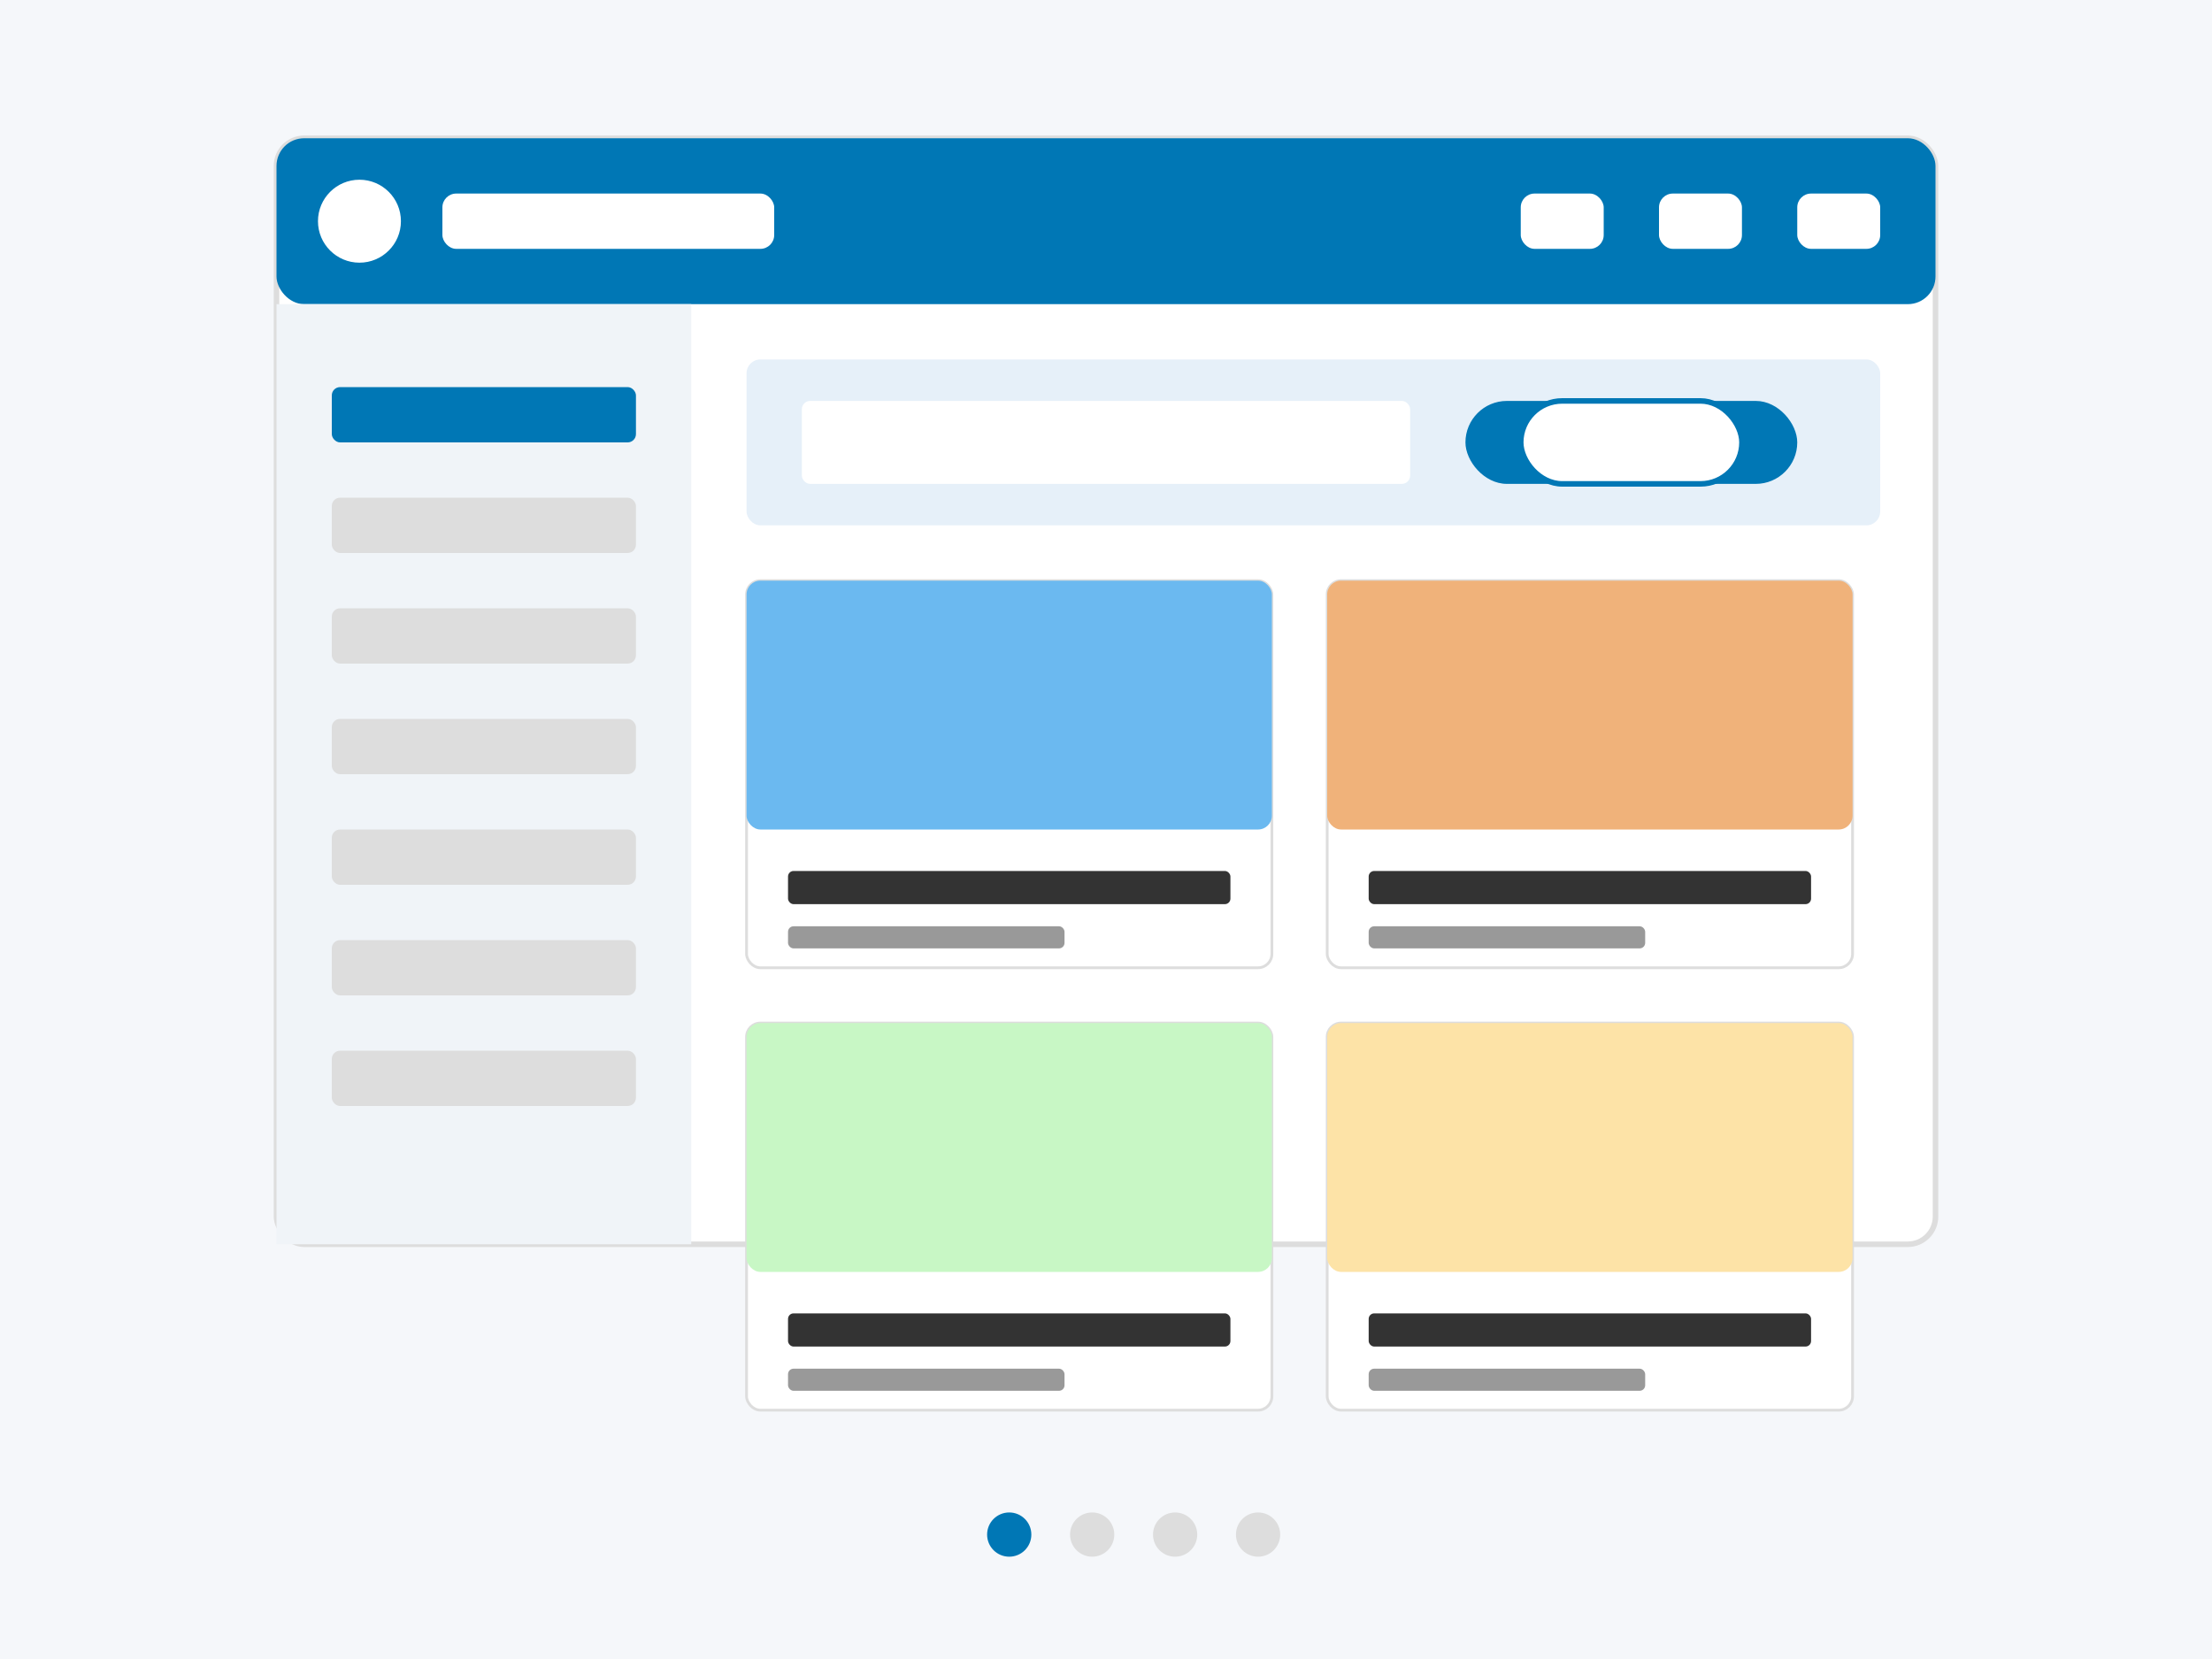 <svg xmlns="http://www.w3.org/2000/svg" viewBox="0 0 800 600">
  <!-- Background -->
  <rect width="800" height="600" fill="#f5f7fa" />
  
  <!-- Device Frame -->
  <rect x="100" y="50" width="600" height="400" rx="10" fill="#fff" stroke="#ddd" stroke-width="2" />
  
  <!-- Header -->
  <rect x="100" y="50" width="600" height="60" rx="10" fill="#0077B5" />
  <circle cx="130" cy="80" r="15" fill="#fff" />
  <rect x="160" y="70" width="120" height="20" rx="5" fill="#fff" />
  <rect x="550" y="70" width="30" height="20" rx="5" fill="#fff" />
  <rect x="600" y="70" width="30" height="20" rx="5" fill="#fff" />
  <rect x="650" y="70" width="30" height="20" rx="5" fill="#fff" />
  
  <!-- Sidebar -->
  <rect x="100" y="110" width="150" height="340" fill="#f0f4f8" />
  <rect x="120" y="140" width="110" height="20" rx="3" fill="#0077B5" />
  <rect x="120" y="180" width="110" height="20" rx="3" fill="#ddd" />
  <rect x="120" y="220" width="110" height="20" rx="3" fill="#ddd" />
  <rect x="120" y="260" width="110" height="20" rx="3" fill="#ddd" />
  <rect x="120" y="300" width="110" height="20" rx="3" fill="#ddd" />
  <rect x="120" y="340" width="110" height="20" rx="3" fill="#ddd" />
  <rect x="120" y="380" width="110" height="20" rx="3" fill="#ddd" />
  
  <!-- Content Area - Course Grid -->
  <rect x="270" y="130" width="410" height="60" rx="5" fill="#e6f0f9" />
  <rect x="290" y="145" width="220" height="30" rx="3" fill="#fff" />
  <rect x="530" y="145" width="120" height="30" rx="15" fill="#0077B5" />
  
  <!-- Course Cards -->
  <rect x="270" y="210" width="190" height="140" rx="5" fill="#fff" stroke="#ddd" stroke-width="1" />
  <rect x="270" y="210" width="190" height="90" rx="5" fill="#6bb9f0" />
  <rect x="285" y="315" width="160" height="12" rx="2" fill="#333" />
  <rect x="285" y="335" width="100" height="8" rx="2" fill="#999" />
  
  <rect x="480" y="210" width="190" height="140" rx="5" fill="#fff" stroke="#ddd" stroke-width="1" />
  <rect x="480" y="210" width="190" height="90" rx="5" fill="#f0b27a" />
  <rect x="495" y="315" width="160" height="12" rx="2" fill="#333" />
  <rect x="495" y="335" width="100" height="8" rx="2" fill="#999" />
  
  <rect x="270" y="370" width="190" height="140" rx="5" fill="#fff" stroke="#ddd" stroke-width="1" />
  <rect x="270" y="370" width="190" height="90" rx="5" fill="#c8f7c5" />
  <rect x="285" y="475" width="160" height="12" rx="2" fill="#333" />
  <rect x="285" y="495" width="100" height="8" rx="2" fill="#999" />
  
  <rect x="480" y="370" width="190" height="140" rx="5" fill="#fff" stroke="#ddd" stroke-width="1" />
  <rect x="480" y="370" width="190" height="90" rx="5" fill="#fde3a7" />
  <rect x="495" y="475" width="160" height="12" rx="2" fill="#333" />
  <rect x="495" y="495" width="100" height="8" rx="2" fill="#999" />
  
  <!-- UI Elements -->
  <circle cx="175" cy="80" r="5" fill="#fff" />
  <rect x="550" y="145" width="80" height="30" rx="15" fill="#fff" stroke="#0077B5" stroke-width="2" />
  
  <!-- Progress indicators -->
  <circle cx="365" cy="555" r="8" fill="#0077B5" />
  <circle cx="395" cy="555" r="8" fill="#ddd" />
  <circle cx="425" cy="555" r="8" fill="#ddd" />
  <circle cx="455" cy="555" r="8" fill="#ddd" />
</svg>